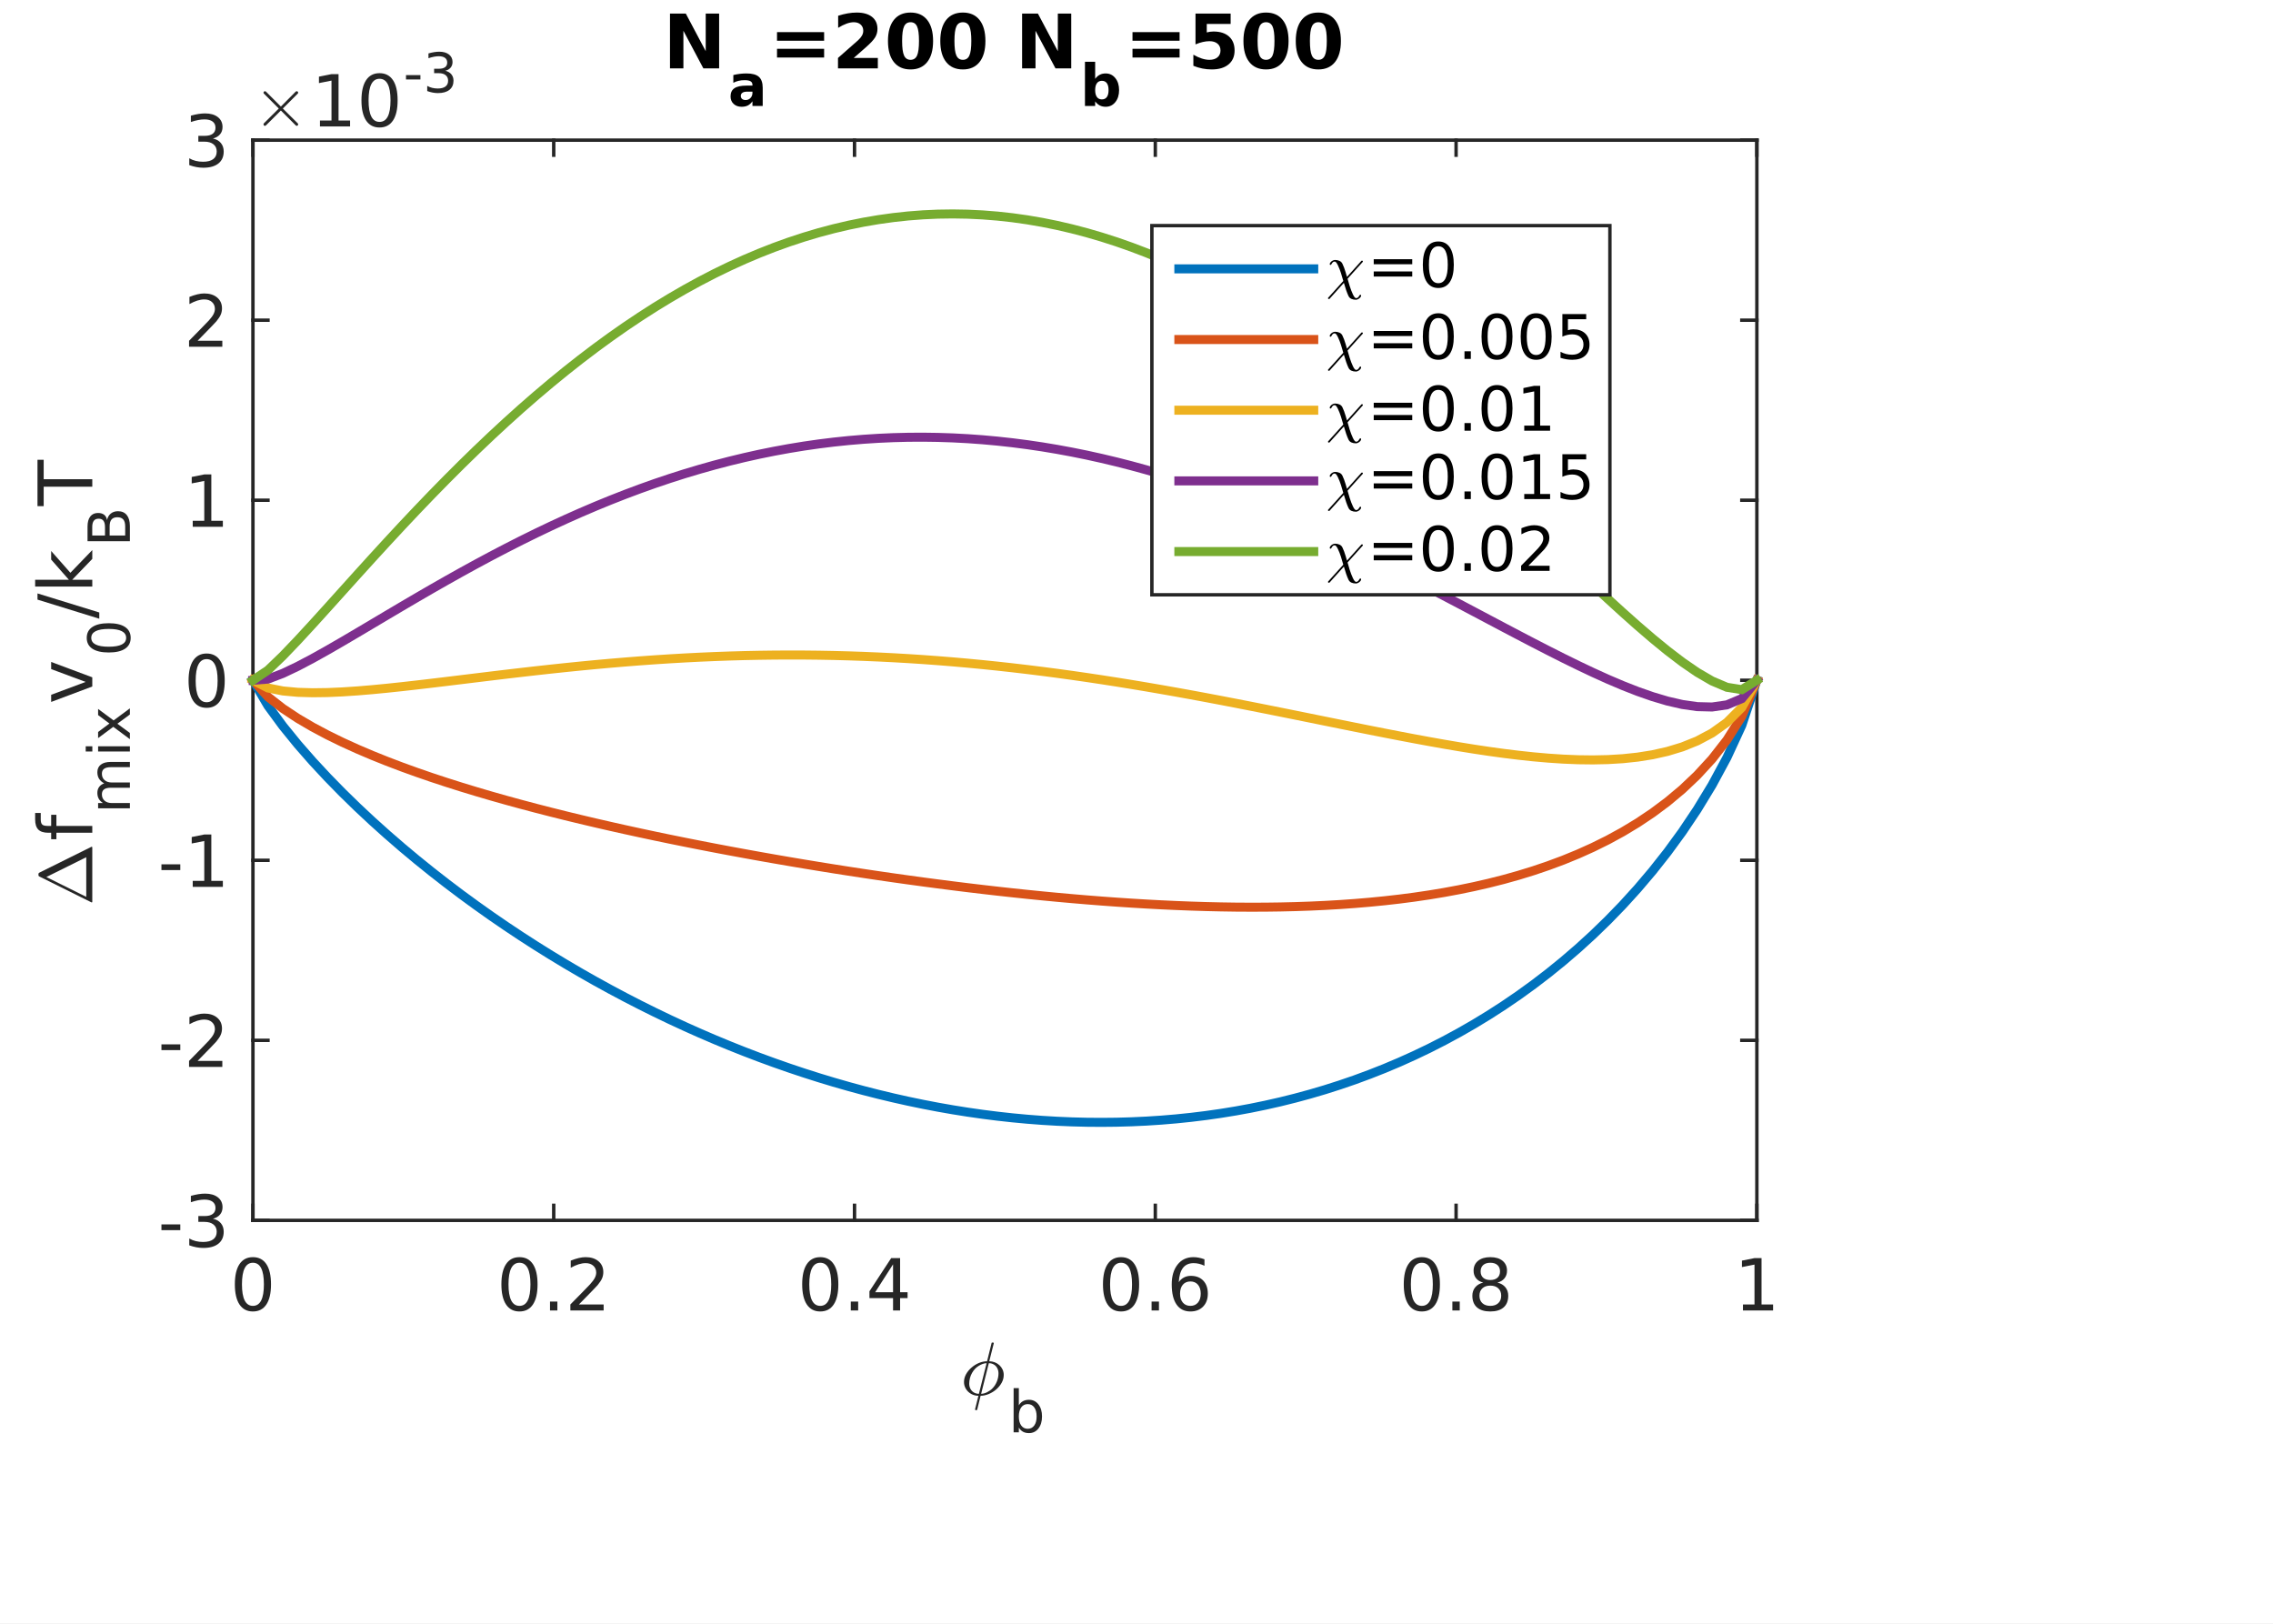 <?xml version="1.0"?>
<!DOCTYPE svg PUBLIC '-//W3C//DTD SVG 1.0//EN'
          'http://www.w3.org/TR/2001/REC-SVG-20010904/DTD/svg10.dtd'>
<svg xmlns:xlink="http://www.w3.org/1999/xlink" style="fill-opacity:1; color-rendering:auto; color-interpolation:auto; stroke:black; text-rendering:auto; stroke-linecap:square; stroke-miterlimit:10; stroke-opacity:1; shape-rendering:auto; fill:black; stroke-dasharray:none; font-weight:normal; stroke-width:1; font-family:'Dialog'; font-style:normal; stroke-linejoin:miter; font-size:12px; stroke-dashoffset:0; image-rendering:auto;" width="665" height="475" xmlns="http://www.w3.org/2000/svg"
><rect width="100%" height="100%" fill="#333333" stroke="none"/><!--Generated by the Batik Graphics2D SVG Generator--><defs id="genericDefs"
  /><g
  ><defs id="defs1"
    ><clipPath clipPathUnits="userSpaceOnUse" id="clipPath1"
      ><path d="M0 0 L665 0 L665 475 L0 475 L0 0 Z"
      /></clipPath
    ></defs
    ><g style="fill:white; stroke:white;"
    ><rect x="0" y="0" width="665" style="clip-path:url(#clipPath1); stroke:none;" height="475"
    /></g
    ><g style="fill:white; text-rendering:optimizeSpeed; color-rendering:optimizeSpeed; image-rendering:optimizeSpeed; shape-rendering:crispEdges; color-interpolation:sRGB; stroke:white;"
    ><rect x="0" y="0" width="665" style="clip-path:url(#clipPath1); stroke:none;" height="475"
      /><path style="stroke:none;" d="M74 357 L514 357 L514 41 L74 41 Z"
    /></g
    ><g transform="translate(281,408)" style="font-size:22px; fill:rgb(38,38,38); text-rendering:geometricPrecision; color-rendering:optimizeQuality; image-rendering:optimizeQuality; font-family:'mwb_cmmi10'; color-interpolation:linearRGB; stroke:rgb(38,38,38);"
    ><path style="stroke:none;" d="M4.266 4.281 L5.25 0.312 Q4.141 0.312 3.172 -0.211 Q2.203 -0.734 1.617 -1.664 Q1.031 -2.594 1.031 -3.703 Q1.031 -4.891 1.625 -5.977 Q2.219 -7.062 3.242 -7.945 Q4.266 -8.828 5.445 -9.305 Q6.625 -9.781 7.781 -9.781 L9.109 -15.141 Q9.156 -15.266 9.281 -15.266 L9.547 -15.266 Q9.641 -15.266 9.695 -15.188 Q9.75 -15.109 9.75 -15.047 L8.422 -9.781 Q9.25 -9.781 10.023 -9.484 Q10.797 -9.188 11.391 -8.641 Q11.984 -8.094 12.32 -7.359 Q12.656 -6.625 12.656 -5.797 Q12.656 -4.594 12.062 -3.508 Q11.469 -2.422 10.469 -1.555 Q9.469 -0.688 8.242 -0.188 Q7.016 0.312 5.891 0.312 L4.891 4.391 Q4.844 4.516 4.703 4.516 L4.453 4.516 Q4.359 4.516 4.312 4.43 Q4.266 4.344 4.266 4.281 ZM5.391 -0.266 L7.641 -9.219 Q7.078 -9.219 6.469 -8.992 Q5.859 -8.766 5.312 -8.422 Q4.766 -8.078 4.328 -7.641 Q3.797 -7.094 3.383 -6.367 Q2.969 -5.641 2.766 -4.828 Q2.562 -4.016 2.562 -3.234 Q2.562 -2.406 2.914 -1.727 Q3.266 -1.047 3.914 -0.656 Q4.562 -0.266 5.391 -0.266 ZM6.047 -0.266 Q6.875 -0.266 7.812 -0.742 Q8.75 -1.219 9.344 -1.844 Q10.172 -2.672 10.648 -3.852 Q11.125 -5.031 11.125 -6.25 Q11.125 -7.062 10.773 -7.75 Q10.422 -8.438 9.773 -8.828 Q9.125 -9.219 8.297 -9.219 L6.047 -0.266 Z"
    /></g
    ><g transform="translate(295,419)" style="font-size:17px; fill:rgb(38,38,38); text-rendering:geometricPrecision; color-rendering:optimizeQuality; image-rendering:optimizeQuality; font-family:'SansSerif'; color-interpolation:linearRGB; stroke:rgb(38,38,38);"
    ><path style="stroke:none;" d="M8.281 -4.641 Q8.281 -6.328 7.586 -7.289 Q6.891 -8.25 5.672 -8.25 Q4.469 -8.25 3.773 -7.289 Q3.078 -6.328 3.078 -4.641 Q3.078 -2.953 3.773 -1.992 Q4.469 -1.031 5.672 -1.031 Q6.891 -1.031 7.586 -1.992 Q8.281 -2.953 8.281 -4.641 ZM3.078 -7.891 Q3.562 -8.719 4.297 -9.117 Q5.031 -9.516 6.047 -9.516 Q7.75 -9.516 8.805 -8.172 Q9.859 -6.828 9.859 -4.641 Q9.859 -2.453 8.805 -1.109 Q7.75 0.234 6.047 0.234 Q5.031 0.234 4.297 -0.164 Q3.562 -0.562 3.078 -1.391 L3.078 0 L1.547 0 L1.547 -12.922 L3.078 -12.922 L3.078 -7.891 Z"
    /></g
    ><g style="fill:rgb(38,38,38); text-rendering:geometricPrecision; color-interpolation:linearRGB; color-rendering:optimizeQuality; image-rendering:optimizeQuality; stroke:rgb(38,38,38);"
    ><line y2="357" style="fill:none;" x1="74" x2="514" y1="357"
      /><line y2="41" style="fill:none;" x1="74" x2="514" y1="41"
      /><line y2="352.6" style="fill:none;" x1="74" x2="74" y1="357"
      /><line y2="45.4" style="fill:none;" x1="74" x2="74" y1="41"
      /><line y2="352.6" style="fill:none;" x1="162" x2="162" y1="357"
      /><line y2="45.4" style="fill:none;" x1="162" x2="162" y1="41"
      /><line y2="352.6" style="fill:none;" x1="250" x2="250" y1="357"
      /><line y2="45.4" style="fill:none;" x1="250" x2="250" y1="41"
      /><line y2="352.6" style="fill:none;" x1="338" x2="338" y1="357"
      /><line y2="45.4" style="fill:none;" x1="338" x2="338" y1="41"
      /><line y2="352.6" style="fill:none;" x1="426" x2="426" y1="357"
      /><line y2="45.4" style="fill:none;" x1="426" x2="426" y1="41"
      /><line y2="352.6" style="fill:none;" x1="514" x2="514" y1="357"
      /><line y2="45.4" style="fill:none;" x1="514" x2="514" y1="41"
    /></g
    ><g transform="translate(74,363.861)" style="font-size:21px; fill:rgb(38,38,38); text-rendering:geometricPrecision; color-rendering:optimizeQuality; image-rendering:optimizeQuality; font-family:'SansSerif'; color-interpolation:linearRGB; stroke:rgb(38,38,38);"
    ><path style="stroke:none;" d="M-0.009 5.54 Q-1.602 5.54 -2.407 7.118 Q-3.212 8.696 -3.212 11.852 Q-3.212 15.008 -2.407 16.579 Q-1.602 18.149 -0.009 18.149 Q1.601 18.149 2.405 16.579 Q3.21 15.008 3.21 11.852 Q3.21 8.696 2.405 7.118 Q1.601 5.54 -0.009 5.54 ZM-0.009 3.899 Q2.57 3.899 3.929 5.938 Q5.288 7.977 5.288 11.852 Q5.288 15.711 3.929 17.75 Q2.57 19.79 -0.009 19.79 Q-2.571 19.79 -3.93 17.75 Q-5.29 15.711 -5.29 11.852 Q-5.29 7.977 -3.93 5.938 Q-2.571 3.899 -0.009 3.899 Z"
    /></g
    ><g transform="translate(162,363.861)" style="font-size:21px; fill:rgb(38,38,38); text-rendering:geometricPrecision; color-rendering:optimizeQuality; image-rendering:optimizeQuality; font-family:'SansSerif'; color-interpolation:linearRGB; stroke:rgb(38,38,38);"
    ><path style="stroke:none;" d="M-10.027 5.54 Q-11.62 5.54 -12.425 7.118 Q-13.23 8.696 -13.23 11.852 Q-13.23 15.008 -12.425 16.579 Q-11.62 18.149 -10.027 18.149 Q-8.417 18.149 -7.612 16.579 Q-6.808 15.008 -6.808 11.852 Q-6.808 8.696 -7.612 7.118 Q-8.417 5.54 -10.027 5.54 ZM-10.027 3.899 Q-7.449 3.899 -6.089 5.938 Q-4.73 7.977 -4.73 11.852 Q-4.73 15.711 -6.089 17.75 Q-7.449 19.79 -10.027 19.79 Q-12.589 19.79 -13.948 17.75 Q-15.308 15.711 -15.308 11.852 Q-15.308 7.977 -13.948 5.938 Q-12.589 3.899 -10.027 3.899 ZM-1.088 16.883 L1.069 16.883 L1.069 19.493 L-1.088 19.493 L-1.088 16.883 ZM7.369 17.743 L14.603 17.743 L14.603 19.493 L4.869 19.493 L4.869 17.743 Q6.056 16.524 8.088 14.469 Q10.119 12.415 10.65 11.821 Q11.65 10.711 12.041 9.93 Q12.431 9.149 12.431 8.415 Q12.431 7.18 11.58 6.415 Q10.728 5.649 9.353 5.649 Q8.369 5.649 7.291 5.985 Q6.213 6.321 4.978 7.008 L4.978 4.915 Q6.228 4.415 7.314 4.157 Q8.4 3.899 9.306 3.899 Q11.681 3.899 13.095 5.094 Q14.509 6.29 14.509 8.274 Q14.509 9.211 14.158 10.063 Q13.806 10.915 12.869 12.055 Q12.619 12.352 11.244 13.774 Q9.869 15.196 7.369 17.743 Z"
    /></g
    ><g transform="translate(250,363.861)" style="font-size:21px; fill:rgb(38,38,38); text-rendering:geometricPrecision; color-rendering:optimizeQuality; image-rendering:optimizeQuality; font-family:'SansSerif'; color-interpolation:linearRGB; stroke:rgb(38,38,38);"
    ><path style="stroke:none;" d="M-10.027 5.54 Q-11.62 5.54 -12.425 7.118 Q-13.23 8.696 -13.23 11.852 Q-13.23 15.008 -12.425 16.579 Q-11.62 18.149 -10.027 18.149 Q-8.417 18.149 -7.612 16.579 Q-6.808 15.008 -6.808 11.852 Q-6.808 8.696 -7.612 7.118 Q-8.417 5.54 -10.027 5.54 ZM-10.027 3.899 Q-7.449 3.899 -6.089 5.938 Q-4.73 7.977 -4.73 11.852 Q-4.73 15.711 -6.089 17.75 Q-7.449 19.79 -10.027 19.79 Q-12.589 19.79 -13.948 17.75 Q-15.308 15.711 -15.308 11.852 Q-15.308 7.977 -13.948 5.938 Q-12.589 3.899 -10.027 3.899 ZM-1.088 16.883 L1.069 16.883 L1.069 19.493 L-1.088 19.493 L-1.088 16.883 ZM11.275 5.993 L6.041 14.165 L11.275 14.165 L11.275 5.993 ZM10.728 4.18 L13.338 4.18 L13.338 14.165 L15.525 14.165 L15.525 15.883 L13.338 15.883 L13.338 19.493 L11.275 19.493 L11.275 15.883 L4.369 15.883 L4.369 13.883 L10.728 4.18 Z"
    /></g
    ><g transform="translate(338,363.861)" style="font-size:21px; fill:rgb(38,38,38); text-rendering:geometricPrecision; color-rendering:optimizeQuality; image-rendering:optimizeQuality; font-family:'SansSerif'; color-interpolation:linearRGB; stroke:rgb(38,38,38);"
    ><path style="stroke:none;" d="M-10.027 5.54 Q-11.62 5.54 -12.425 7.118 Q-13.23 8.696 -13.23 11.852 Q-13.23 15.008 -12.425 16.579 Q-11.62 18.149 -10.027 18.149 Q-8.417 18.149 -7.612 16.579 Q-6.808 15.008 -6.808 11.852 Q-6.808 8.696 -7.612 7.118 Q-8.417 5.54 -10.027 5.54 ZM-10.027 3.899 Q-7.449 3.899 -6.089 5.938 Q-4.73 7.977 -4.73 11.852 Q-4.73 15.711 -6.089 17.75 Q-7.449 19.79 -10.027 19.79 Q-12.589 19.79 -13.948 17.75 Q-15.308 15.711 -15.308 11.852 Q-15.308 7.977 -13.948 5.938 Q-12.589 3.899 -10.027 3.899 ZM-1.088 16.883 L1.069 16.883 L1.069 19.493 L-1.088 19.493 L-1.088 16.883 ZM10.275 11.008 Q8.869 11.008 8.056 11.961 Q7.244 12.915 7.244 14.586 Q7.244 16.227 8.056 17.188 Q8.869 18.149 10.275 18.149 Q11.666 18.149 12.478 17.188 Q13.291 16.227 13.291 14.586 Q13.291 12.915 12.478 11.961 Q11.666 11.008 10.275 11.008 ZM14.384 4.524 L14.384 6.415 Q13.603 6.04 12.806 5.844 Q12.009 5.649 11.228 5.649 Q9.181 5.649 8.103 7.032 Q7.025 8.415 6.869 11.211 Q7.463 10.321 8.377 9.844 Q9.291 9.368 10.4 9.368 Q12.697 9.368 14.033 10.766 Q15.369 12.165 15.369 14.586 Q15.369 16.946 13.978 18.368 Q12.588 19.79 10.275 19.79 Q7.619 19.79 6.213 17.75 Q4.806 15.711 4.806 11.852 Q4.806 8.227 6.525 6.063 Q8.244 3.899 11.15 3.899 Q11.931 3.899 12.728 4.055 Q13.525 4.211 14.384 4.524 Z"
    /></g
    ><g transform="translate(426,363.861)" style="font-size:21px; fill:rgb(38,38,38); text-rendering:geometricPrecision; color-rendering:optimizeQuality; image-rendering:optimizeQuality; font-family:'SansSerif'; color-interpolation:linearRGB; stroke:rgb(38,38,38);"
    ><path style="stroke:none;" d="M-10.027 5.54 Q-11.62 5.54 -12.425 7.118 Q-13.23 8.696 -13.23 11.852 Q-13.23 15.008 -12.425 16.579 Q-11.62 18.149 -10.027 18.149 Q-8.417 18.149 -7.612 16.579 Q-6.808 15.008 -6.808 11.852 Q-6.808 8.696 -7.612 7.118 Q-8.417 5.54 -10.027 5.54 ZM-10.027 3.899 Q-7.449 3.899 -6.089 5.938 Q-4.73 7.977 -4.73 11.852 Q-4.73 15.711 -6.089 17.75 Q-7.449 19.79 -10.027 19.79 Q-12.589 19.79 -13.948 17.75 Q-15.308 15.711 -15.308 11.852 Q-15.308 7.977 -13.948 5.938 Q-12.589 3.899 -10.027 3.899 ZM-1.088 16.883 L1.069 16.883 L1.069 19.493 L-1.088 19.493 L-1.088 16.883 ZM10.009 12.227 Q8.541 12.227 7.689 13.016 Q6.838 13.805 6.838 15.18 Q6.838 16.571 7.689 17.36 Q8.541 18.149 10.009 18.149 Q11.494 18.149 12.345 17.352 Q13.197 16.555 13.197 15.18 Q13.197 13.805 12.345 13.016 Q11.494 12.227 10.009 12.227 ZM7.947 11.336 Q6.603 11.008 5.861 10.094 Q5.119 9.18 5.119 7.868 Q5.119 6.04 6.431 4.969 Q7.744 3.899 10.009 3.899 Q12.306 3.899 13.603 4.969 Q14.9 6.04 14.9 7.868 Q14.9 9.18 14.158 10.094 Q13.416 11.008 12.088 11.336 Q13.588 11.696 14.424 12.711 Q15.259 13.727 15.259 15.18 Q15.259 17.415 13.9 18.602 Q12.541 19.79 10.009 19.79 Q7.478 19.79 6.119 18.602 Q4.76 17.415 4.76 15.18 Q4.76 13.727 5.603 12.711 Q6.447 11.696 7.947 11.336 ZM7.181 8.071 Q7.181 9.258 7.924 9.922 Q8.666 10.586 10.009 10.586 Q11.353 10.586 12.103 9.922 Q12.853 9.258 12.853 8.071 Q12.853 6.883 12.103 6.211 Q11.353 5.54 10.009 5.54 Q8.666 5.54 7.924 6.211 Q7.181 6.883 7.181 8.071 Z"
    /></g
    ><g transform="translate(514,363.861)" style="font-size:21px; fill:rgb(38,38,38); text-rendering:geometricPrecision; color-rendering:optimizeQuality; image-rendering:optimizeQuality; font-family:'SansSerif'; color-interpolation:linearRGB; stroke:rgb(38,38,38);"
    ><path style="stroke:none;" d="M-4.071 17.743 L-0.696 17.743 L-0.696 6.071 L-4.368 6.805 L-4.368 4.915 L-0.712 4.18 L1.367 4.18 L1.367 17.743 L4.742 17.743 L4.742 19.493 L-4.071 19.493 L-4.071 17.743 Z"
    /></g
    ><g transform="translate(27,265) rotate(-90)" style="font-size:22px; fill:rgb(38,38,38); text-rendering:geometricPrecision; color-rendering:optimizeQuality; image-rendering:optimizeQuality; font-family:'mwb_cmr10'; color-interpolation:linearRGB; stroke:rgb(38,38,38);"
    ><path style="stroke:none;" d="M1.188 0 Q1.016 0 1.016 -0.172 Q1.016 -0.188 1.023 -0.203 Q1.031 -0.219 1.031 -0.25 L8.609 -15.516 Q8.703 -15.75 9 -15.75 L9.297 -15.75 Q9.609 -15.75 9.703 -15.516 L17.281 -0.25 Q17.281 -0.219 17.289 -0.203 Q17.297 -0.188 17.297 -0.172 Q17.297 0 17.109 0 L1.188 0 ZM2.641 -1.766 L14.234 -1.766 L8.438 -13.438 L2.641 -1.766 Z"
    /></g
    ><g transform="translate(27,246) rotate(-90)" style="font-size:22px; fill:rgb(38,38,38); text-rendering:geometricPrecision; color-rendering:optimizeQuality; image-rendering:optimizeQuality; font-family:'SansSerif'; color-interpolation:linearRGB; stroke:rgb(38,38,38);"
    ><path style="stroke:none;" d="M8.172 -16.719 L8.172 -15.078 L6.281 -15.078 Q5.203 -15.078 4.797 -14.648 Q4.391 -14.219 4.391 -13.094 L4.391 -12.031 L7.641 -12.031 L7.641 -10.5 L4.391 -10.5 L4.391 0 L2.391 0 L2.391 -10.5 L0.5 -10.5 L0.5 -12.031 L2.391 -12.031 L2.391 -12.875 Q2.391 -14.875 3.328 -15.797 Q4.266 -16.719 6.297 -16.719 L8.172 -16.719 Z"
    /></g
    ><g transform="translate(38,238) rotate(-90)" style="font-size:17px; fill:rgb(38,38,38); text-rendering:geometricPrecision; color-rendering:optimizeQuality; image-rendering:optimizeQuality; font-family:'SansSerif'; color-interpolation:linearRGB; stroke:rgb(38,38,38);"
    ><path style="stroke:none;" d="M8.844 -7.516 Q9.406 -8.547 10.203 -9.031 Q11 -9.516 12.094 -9.516 Q13.531 -9.516 14.32 -8.5 Q15.109 -7.484 15.109 -5.609 L15.109 0 L13.578 0 L13.578 -5.562 Q13.578 -6.891 13.109 -7.539 Q12.641 -8.188 11.656 -8.188 Q10.469 -8.188 9.781 -7.398 Q9.094 -6.609 9.094 -5.25 L9.094 0 L7.562 0 L7.562 -5.562 Q7.562 -6.906 7.086 -7.547 Q6.609 -8.188 5.625 -8.188 Q4.453 -8.188 3.766 -7.398 Q3.078 -6.609 3.078 -5.25 L3.078 0 L1.547 0 L1.547 -9.297 L3.078 -9.297 L3.078 -7.859 Q3.609 -8.703 4.336 -9.109 Q5.062 -9.516 6.062 -9.516 Q7.078 -9.516 7.789 -9 Q8.5 -8.484 8.844 -7.516 ZM18.169 -9.297 L19.685 -9.297 L19.685 0 L18.169 0 L18.169 -9.297 ZM18.169 -12.922 L19.685 -12.922 L19.685 -10.984 L18.169 -10.984 L18.169 -12.922 ZM30.611 -9.297 L27.252 -4.766 L30.783 0 L28.986 0 L26.283 -3.656 L23.58 0 L21.768 0 L25.377 -4.859 L22.08 -9.297 L23.877 -9.297 L26.346 -5.984 L28.814 -9.297 L30.611 -9.297 Z"
    /></g
    ><g transform="translate(27,206) rotate(-90)" style="font-size:22px; fill:rgb(38,38,38); text-rendering:geometricPrecision; color-rendering:optimizeQuality; image-rendering:optimizeQuality; font-family:'SansSerif'; color-interpolation:linearRGB; stroke:rgb(38,38,38);"
    ><path style="stroke:none;" d="M0.656 -12.031 L2.75 -12.031 L6.516 -1.938 L10.266 -12.031 L12.359 -12.031 L7.859 0 L5.172 0 L0.656 -12.031 Z"
    /></g
    ><g transform="translate(38,192) rotate(-90)" style="font-size:17px; fill:rgb(38,38,38); text-rendering:geometricPrecision; color-rendering:optimizeQuality; image-rendering:optimizeQuality; font-family:'SansSerif'; color-interpolation:linearRGB; stroke:rgb(38,38,38);"
    ><path style="stroke:none;" d="M5.406 -11.297 Q4.109 -11.297 3.461 -10.016 Q2.812 -8.734 2.812 -6.188 Q2.812 -3.641 3.461 -2.367 Q4.109 -1.094 5.406 -1.094 Q6.703 -1.094 7.359 -2.367 Q8.016 -3.641 8.016 -6.188 Q8.016 -8.734 7.359 -10.016 Q6.703 -11.297 5.406 -11.297 ZM5.406 -12.625 Q7.484 -12.625 8.586 -10.977 Q9.688 -9.328 9.688 -6.188 Q9.688 -3.062 8.586 -1.414 Q7.484 0.234 5.406 0.234 Q3.328 0.234 2.227 -1.414 Q1.125 -3.062 1.125 -6.188 Q1.125 -9.328 2.227 -10.977 Q3.328 -12.625 5.406 -12.625 Z"
    /></g
    ><g transform="translate(27,181) rotate(-90)" style="font-size:22px; fill:rgb(38,38,38); text-rendering:geometricPrecision; color-rendering:optimizeQuality; image-rendering:optimizeQuality; font-family:'SansSerif'; color-interpolation:linearRGB; stroke:rgb(38,38,38);"
    ><path style="stroke:none;" d="M5.594 -16.031 L7.406 -16.031 L1.828 2.047 L0 2.047 L5.594 -16.031 ZM9.412 -16.719 L11.396 -16.719 L11.396 -6.844 L17.303 -12.031 L19.818 -12.031 L13.443 -6.406 L20.084 0 L17.506 0 L11.396 -5.875 L11.396 0 L9.412 0 L9.412 -16.719 Z"
    /></g
    ><g transform="translate(38,160) rotate(-90)" style="font-size:17px; fill:rgb(38,38,38); text-rendering:geometricPrecision; color-rendering:optimizeQuality; image-rendering:optimizeQuality; font-family:'SansSerif'; color-interpolation:linearRGB; stroke:rgb(38,38,38);"
    ><path style="stroke:none;" d="M3.344 -5.922 L3.344 -1.375 L6.031 -1.375 Q7.391 -1.375 8.039 -1.938 Q8.688 -2.5 8.688 -3.656 Q8.688 -4.812 8.039 -5.367 Q7.391 -5.922 6.031 -5.922 L3.344 -5.922 ZM3.344 -11.016 L3.344 -7.281 L5.828 -7.281 Q7.062 -7.281 7.664 -7.742 Q8.266 -8.203 8.266 -9.141 Q8.266 -10.078 7.664 -10.547 Q7.062 -11.016 5.828 -11.016 L3.344 -11.016 ZM1.672 -12.391 L5.953 -12.391 Q7.875 -12.391 8.906 -11.594 Q9.938 -10.797 9.938 -9.328 Q9.938 -8.188 9.406 -7.516 Q8.875 -6.844 7.859 -6.688 Q9.094 -6.422 9.773 -5.578 Q10.453 -4.734 10.453 -3.469 Q10.453 -1.812 9.328 -0.906 Q8.203 0 6.125 0 L1.672 0 L1.672 -12.391 Z"
    /></g
    ><g transform="translate(27,148) rotate(-90)" style="font-size:22px; fill:rgb(38,38,38); text-rendering:geometricPrecision; color-rendering:optimizeQuality; image-rendering:optimizeQuality; font-family:'SansSerif'; color-interpolation:linearRGB; stroke:rgb(38,38,38);"
    ><path style="stroke:none;" d="M-0.062 -16.031 L13.5 -16.031 L13.5 -14.219 L7.812 -14.219 L7.812 0 L5.625 0 L5.625 -14.219 L-0.062 -14.219 L-0.062 -16.031 Z"
    /></g
    ><g transform="translate(74,37)" style="font-size:21px; fill:rgb(38,38,38); text-rendering:geometricPrecision; color-rendering:optimizeQuality; image-rendering:optimizeQuality; font-family:'mwb_cmsy10'; color-interpolation:linearRGB; stroke:rgb(38,38,38);"
    ><path style="stroke:none;" d="M3.094 -0.609 Q3.094 -0.766 3.188 -0.906 L7.562 -5.25 L3.188 -9.625 Q3.094 -9.719 3.094 -9.891 Q3.094 -10.047 3.211 -10.18 Q3.328 -10.312 3.5 -10.312 Q3.656 -10.312 3.828 -10.188 L8.172 -5.828 L12.5 -10.188 Q12.672 -10.312 12.812 -10.312 Q12.984 -10.312 13.109 -10.188 Q13.234 -10.062 13.234 -9.891 Q13.234 -9.719 13.125 -9.625 L8.75 -5.25 L13.125 -0.906 Q13.234 -0.766 13.234 -0.609 Q13.234 -0.438 13.109 -0.312 Q12.984 -0.188 12.812 -0.188 Q12.656 -0.188 12.5 -0.344 L8.172 -4.672 L3.828 -0.344 Q3.672 -0.188 3.5 -0.188 Q3.328 -0.188 3.211 -0.32 Q3.094 -0.453 3.094 -0.609 Z"
    /></g
    ><g transform="translate(91,37)" style="font-size:21px; fill:rgb(38,38,38); text-rendering:geometricPrecision; color-rendering:optimizeQuality; image-rendering:optimizeQuality; font-family:'SansSerif'; color-interpolation:linearRGB; stroke:rgb(38,38,38);"
    ><path style="stroke:none;" d="M2.609 -1.75 L5.984 -1.75 L5.984 -13.422 L2.312 -12.688 L2.312 -14.578 L5.969 -15.312 L8.047 -15.312 L8.047 -1.75 L11.422 -1.75 L11.422 0 L2.609 0 L2.609 -1.75 ZM20.033 -13.953 Q18.439 -13.953 17.634 -12.375 Q16.83 -10.797 16.83 -7.641 Q16.83 -4.484 17.634 -2.914 Q18.439 -1.344 20.033 -1.344 Q21.642 -1.344 22.447 -2.914 Q23.252 -4.484 23.252 -7.641 Q23.252 -10.797 22.447 -12.375 Q21.642 -13.953 20.033 -13.953 ZM20.033 -15.594 Q22.611 -15.594 23.97 -13.555 Q25.33 -11.516 25.33 -7.641 Q25.33 -3.781 23.97 -1.742 Q22.611 0.297 20.033 0.297 Q17.47 0.297 16.111 -1.742 Q14.752 -3.781 14.752 -7.641 Q14.752 -11.516 16.111 -13.555 Q17.47 -15.594 20.033 -15.594 Z"
    /></g
    ><g transform="translate(118,27)" style="font-size:16px; fill:rgb(38,38,38); text-rendering:geometricPrecision; color-rendering:optimizeQuality; image-rendering:optimizeQuality; font-family:'SansSerif'; color-interpolation:linearRGB; stroke:rgb(38,38,38);"
    ><path style="stroke:none;" d="M0.781 -5.031 L5 -5.031 L5 -3.75 L0.781 -3.75 L0.781 -5.031 ZM12.273 -6.297 Q13.398 -6.047 14.039 -5.281 Q14.68 -4.516 14.68 -3.391 Q14.68 -1.672 13.492 -0.719 Q12.305 0.234 10.117 0.234 Q9.383 0.234 8.602 0.086 Q7.82 -0.062 6.992 -0.359 L6.992 -1.875 Q7.648 -1.5 8.43 -1.305 Q9.211 -1.109 10.07 -1.109 Q11.555 -1.109 12.328 -1.695 Q13.102 -2.281 13.102 -3.391 Q13.102 -4.422 12.383 -5.008 Q11.664 -5.594 10.367 -5.594 L9.008 -5.594 L9.008 -6.891 L10.43 -6.891 Q11.602 -6.891 12.219 -7.352 Q12.836 -7.812 12.836 -8.688 Q12.836 -9.594 12.195 -10.07 Q11.555 -10.547 10.367 -10.547 Q9.727 -10.547 8.984 -10.406 Q8.242 -10.266 7.352 -9.969 L7.352 -11.375 Q8.242 -11.625 9.031 -11.75 Q9.82 -11.875 10.508 -11.875 Q12.305 -11.875 13.352 -11.062 Q14.398 -10.25 14.398 -8.859 Q14.398 -7.891 13.844 -7.219 Q13.289 -6.547 12.273 -6.297 Z"
    /></g
    ><g style="fill:rgb(38,38,38); text-rendering:geometricPrecision; color-interpolation:linearRGB; color-rendering:optimizeQuality; image-rendering:optimizeQuality; stroke:rgb(38,38,38);"
    ><line y2="41" style="fill:none;" x1="74" x2="74" y1="357"
      /><line y2="41" style="fill:none;" x1="514" x2="514" y1="357"
      /><line y2="357" style="fill:none;" x1="74" x2="78.4" y1="357"
      /><line y2="357" style="fill:none;" x1="514" x2="509.6" y1="357"
      /><line y2="304.333" style="fill:none;" x1="74" x2="78.4" y1="304.333"
      /><line y2="304.333" style="fill:none;" x1="514" x2="509.6" y1="304.333"
      /><line y2="251.667" style="fill:none;" x1="74" x2="78.4" y1="251.667"
      /><line y2="251.667" style="fill:none;" x1="514" x2="509.6" y1="251.667"
      /><line y2="199" style="fill:none;" x1="74" x2="78.4" y1="199"
      /><line y2="199" style="fill:none;" x1="514" x2="509.6" y1="199"
      /><line y2="146.333" style="fill:none;" x1="74" x2="78.4" y1="146.333"
      /><line y2="146.333" style="fill:none;" x1="514" x2="509.6" y1="146.333"
      /><line y2="93.667" style="fill:none;" x1="74" x2="78.4" y1="93.667"
      /><line y2="93.667" style="fill:none;" x1="514" x2="509.6" y1="93.667"
      /><line y2="41" style="fill:none;" x1="74" x2="78.4" y1="41"
      /><line y2="41" style="fill:none;" x1="514" x2="509.6" y1="41"
    /></g
    ><g transform="translate(67.139,357)" style="font-size:21px; fill:rgb(38,38,38); text-rendering:geometricPrecision; color-rendering:optimizeQuality; image-rendering:optimizeQuality; font-family:'SansSerif'; color-interpolation:linearRGB; stroke:rgb(38,38,38);"
    ><path style="stroke:none;" d="M-19.907 1.176 L-14.392 1.176 L-14.392 2.864 L-19.907 2.864 L-19.907 1.176 ZM-4.845 -0.48 Q-3.345 -0.168 -2.517 0.84 Q-1.689 1.848 -1.689 3.317 Q-1.689 5.582 -3.244 6.825 Q-4.798 8.067 -7.673 8.067 Q-8.627 8.067 -9.65 7.879 Q-10.673 7.692 -11.767 7.301 L-11.767 5.301 Q-10.892 5.817 -9.869 6.067 Q-8.845 6.317 -7.736 6.317 Q-5.783 6.317 -4.759 5.551 Q-3.736 4.786 -3.736 3.317 Q-3.736 1.973 -4.689 1.208 Q-5.642 0.442 -7.33 0.442 L-9.111 0.442 L-9.111 -1.261 L-7.252 -1.261 Q-5.72 -1.261 -4.908 -1.871 Q-4.095 -2.48 -4.095 -3.636 Q-4.095 -4.808 -4.931 -5.441 Q-5.767 -6.074 -7.33 -6.074 Q-8.189 -6.074 -9.158 -5.886 Q-10.127 -5.699 -11.298 -5.308 L-11.298 -7.168 Q-10.127 -7.496 -9.095 -7.66 Q-8.064 -7.824 -7.142 -7.824 Q-4.783 -7.824 -3.408 -6.746 Q-2.033 -5.668 -2.033 -3.855 Q-2.033 -2.574 -2.767 -1.699 Q-3.502 -0.824 -4.845 -0.48 Z"
    /></g
    ><g transform="translate(67.139,304.333)" style="font-size:21px; fill:rgb(38,38,38); text-rendering:geometricPrecision; color-rendering:optimizeQuality; image-rendering:optimizeQuality; font-family:'SansSerif'; color-interpolation:linearRGB; stroke:rgb(38,38,38);"
    ><path style="stroke:none;" d="M-19.907 1.176 L-14.392 1.176 L-14.392 2.864 L-19.907 2.864 L-19.907 1.176 ZM-9.33 6.02 L-2.095 6.02 L-2.095 7.77 L-11.83 7.77 L-11.83 6.02 Q-10.642 4.801 -8.611 2.747 Q-6.58 0.692 -6.048 0.098 Q-5.048 -1.011 -4.658 -1.792 Q-4.267 -2.574 -4.267 -3.308 Q-4.267 -4.543 -5.119 -5.308 Q-5.97 -6.074 -7.345 -6.074 Q-8.33 -6.074 -9.408 -5.738 Q-10.486 -5.402 -11.72 -4.714 L-11.72 -6.808 Q-10.47 -7.308 -9.384 -7.566 Q-8.298 -7.824 -7.392 -7.824 Q-5.017 -7.824 -3.603 -6.628 Q-2.189 -5.433 -2.189 -3.449 Q-2.189 -2.511 -2.541 -1.66 Q-2.892 -0.808 -3.83 0.333 Q-4.08 0.629 -5.455 2.051 Q-6.83 3.473 -9.33 6.02 Z"
    /></g
    ><g transform="translate(67.139,251.667)" style="font-size:21px; fill:rgb(38,38,38); text-rendering:geometricPrecision; color-rendering:optimizeQuality; image-rendering:optimizeQuality; font-family:'SansSerif'; color-interpolation:linearRGB; stroke:rgb(38,38,38);"
    ><path style="stroke:none;" d="M-19.907 1.176 L-14.392 1.176 L-14.392 2.864 L-19.907 2.864 L-19.907 1.176 ZM-10.752 6.02 L-7.377 6.02 L-7.377 -5.652 L-11.048 -4.918 L-11.048 -6.808 L-7.392 -7.543 L-5.314 -7.543 L-5.314 6.02 L-1.939 6.02 L-1.939 7.77 L-10.752 7.77 L-10.752 6.02 Z"
    /></g
    ><g transform="translate(67.139,199)" style="font-size:21px; fill:rgb(38,38,38); text-rendering:geometricPrecision; color-rendering:optimizeQuality; image-rendering:optimizeQuality; font-family:'SansSerif'; color-interpolation:linearRGB; stroke:rgb(38,38,38);"
    ><path style="stroke:none;" d="M-6.689 -6.183 Q-8.283 -6.183 -9.087 -4.605 Q-9.892 -3.027 -9.892 0.129 Q-9.892 3.286 -9.087 4.856 Q-8.283 6.426 -6.689 6.426 Q-5.08 6.426 -4.275 4.856 Q-3.47 3.286 -3.47 0.129 Q-3.47 -3.027 -4.275 -4.605 Q-5.08 -6.183 -6.689 -6.183 ZM-6.689 -7.824 Q-4.111 -7.824 -2.752 -5.785 Q-1.392 -3.746 -1.392 0.129 Q-1.392 3.989 -2.752 6.028 Q-4.111 8.067 -6.689 8.067 Q-9.252 8.067 -10.611 6.028 Q-11.97 3.989 -11.97 0.129 Q-11.97 -3.746 -10.611 -5.785 Q-9.252 -7.824 -6.689 -7.824 Z"
    /></g
    ><g transform="translate(67.139,146.333)" style="font-size:21px; fill:rgb(38,38,38); text-rendering:geometricPrecision; color-rendering:optimizeQuality; image-rendering:optimizeQuality; font-family:'SansSerif'; color-interpolation:linearRGB; stroke:rgb(38,38,38);"
    ><path style="stroke:none;" d="M-10.752 6.02 L-7.377 6.02 L-7.377 -5.652 L-11.048 -4.918 L-11.048 -6.808 L-7.392 -7.543 L-5.314 -7.543 L-5.314 6.02 L-1.939 6.02 L-1.939 7.77 L-10.752 7.77 L-10.752 6.02 Z"
    /></g
    ><g transform="translate(67.139,93.667)" style="font-size:21px; fill:rgb(38,38,38); text-rendering:geometricPrecision; color-rendering:optimizeQuality; image-rendering:optimizeQuality; font-family:'SansSerif'; color-interpolation:linearRGB; stroke:rgb(38,38,38);"
    ><path style="stroke:none;" d="M-9.33 6.02 L-2.095 6.02 L-2.095 7.77 L-11.83 7.77 L-11.83 6.02 Q-10.642 4.801 -8.611 2.747 Q-6.58 0.692 -6.048 0.098 Q-5.048 -1.011 -4.658 -1.792 Q-4.267 -2.574 -4.267 -3.308 Q-4.267 -4.543 -5.119 -5.308 Q-5.97 -6.074 -7.345 -6.074 Q-8.33 -6.074 -9.408 -5.738 Q-10.486 -5.402 -11.72 -4.714 L-11.72 -6.808 Q-10.47 -7.308 -9.384 -7.566 Q-8.298 -7.824 -7.392 -7.824 Q-5.017 -7.824 -3.603 -6.628 Q-2.189 -5.433 -2.189 -3.449 Q-2.189 -2.511 -2.541 -1.66 Q-2.892 -0.808 -3.83 0.333 Q-4.08 0.629 -5.455 2.051 Q-6.83 3.473 -9.33 6.02 Z"
    /></g
    ><g transform="translate(67.139,41)" style="font-size:21px; fill:rgb(38,38,38); text-rendering:geometricPrecision; color-rendering:optimizeQuality; image-rendering:optimizeQuality; font-family:'SansSerif'; color-interpolation:linearRGB; stroke:rgb(38,38,38);"
    ><path style="stroke:none;" d="M-4.845 -0.48 Q-3.345 -0.168 -2.517 0.84 Q-1.689 1.848 -1.689 3.317 Q-1.689 5.582 -3.244 6.825 Q-4.798 8.067 -7.673 8.067 Q-8.627 8.067 -9.65 7.879 Q-10.673 7.692 -11.767 7.301 L-11.767 5.301 Q-10.892 5.817 -9.869 6.067 Q-8.845 6.317 -7.736 6.317 Q-5.783 6.317 -4.759 5.551 Q-3.736 4.786 -3.736 3.317 Q-3.736 1.973 -4.689 1.208 Q-5.642 0.442 -7.33 0.442 L-9.111 0.442 L-9.111 -1.261 L-7.252 -1.261 Q-5.72 -1.261 -4.908 -1.871 Q-4.095 -2.48 -4.095 -3.636 Q-4.095 -4.808 -4.931 -5.441 Q-5.767 -6.074 -7.33 -6.074 Q-8.189 -6.074 -9.158 -5.886 Q-10.127 -5.699 -11.298 -5.308 L-11.298 -7.168 Q-10.127 -7.496 -9.095 -7.66 Q-8.064 -7.824 -7.142 -7.824 Q-4.783 -7.824 -3.408 -6.746 Q-2.033 -5.668 -2.033 -3.855 Q-2.033 -2.574 -2.767 -1.699 Q-3.502 -0.824 -4.845 -0.48 Z"
    /></g
    ><g style="fill:rgb(0,114,189); text-rendering:geometricPrecision; color-rendering:optimizeQuality; image-rendering:optimizeQuality; color-interpolation:linearRGB; stroke:rgb(0,114,189); stroke-width:2.639;"
    ><path d="M74 199 L78.4 206.471 L82.756 212.398 L87.111 217.756 L91.467 222.734 L95.822 227.423 L100.178 231.875 L104.533 236.126 L108.889 240.199 L113.244 244.114 L117.6 247.885 L121.956 251.523 L126.311 255.036 L130.667 258.434 L135.022 261.722 L139.378 264.905 L143.733 267.989 L148.089 270.976 L152.444 273.872 L156.8 276.678 L161.155 279.397 L165.511 282.032 L169.867 284.585 L174.222 287.057 L178.578 289.451 L182.933 291.767 L187.289 294.008 L191.644 296.173 L196 298.265 L200.356 300.284 L204.711 302.23 L209.067 304.106 L213.422 305.91 L217.778 307.644 L222.133 309.308 L226.489 310.902 L230.845 312.427 L235.2 313.883 L239.556 315.271 L243.911 316.589 L248.267 317.839 L252.622 319.019 L256.978 320.132 L261.333 321.174 L265.689 322.148 L270.045 323.053 L274.4 323.887 L278.756 324.652 L283.111 325.346 L287.467 325.969 L291.822 326.521 L296.178 327.001 L300.533 327.408 L304.889 327.743 L309.244 328.003 L313.6 328.188 L317.955 328.298 L322.311 328.331 L326.667 328.287 L331.022 328.164 L335.378 327.961 L339.733 327.678 L344.089 327.312 L348.445 326.862 L352.8 326.328 L357.156 325.706 L361.511 324.997 L365.867 324.197 L370.222 323.304 L374.578 322.318 L378.933 321.235 L383.289 320.052 L387.644 318.769 L392 317.381 L396.356 315.885 L400.711 314.279 L405.067 312.559 L409.422 310.721 L413.778 308.761 L418.133 306.674 L422.489 304.455 L426.844 302.1 L431.2 299.601 L435.555 296.952 L439.911 294.146 L444.267 291.174 L448.622 288.026 L452.978 284.693 L457.333 281.162 L461.689 277.418 L466.044 273.446 L470.4 269.224 L474.756 264.731 L479.111 259.936 L483.467 254.803 L487.822 249.287 L492.178 243.323 L496.533 236.825 L500.889 229.66 L505.244 221.601 L509.6 212.175 L514 199" style="fill:none; fill-rule:evenodd;"
      /><path d="M74 199 L78.4 203.864 L82.756 207.262 L87.111 210.143 L91.467 212.696 L95.822 215.011 L100.178 217.141 L104.533 219.12 L108.889 220.975 L113.244 222.722 L117.6 224.377 L121.956 225.95 L126.311 227.451 L130.667 228.888 L135.022 230.266 L139.378 231.591 L143.733 232.869 L148.089 234.102 L152.444 235.294 L156.8 236.448 L161.155 237.568 L165.511 238.655 L169.867 239.711 L174.222 240.738 L178.578 241.738 L182.933 242.713 L187.289 243.663 L191.644 244.59 L196 245.495 L200.356 246.378 L204.711 247.241 L209.067 248.084 L213.422 248.908 L217.778 249.713 L222.133 250.5 L226.489 251.268 L230.845 252.019 L235.2 252.753 L239.556 253.469 L243.911 254.168 L248.267 254.85 L252.622 255.515 L256.978 256.163 L261.333 256.793 L265.689 257.405 L270.045 258 L274.4 258.576 L278.756 259.135 L283.111 259.674 L287.467 260.194 L291.822 260.694 L296.178 261.174 L300.533 261.633 L304.889 262.07 L309.244 262.485 L313.6 262.877 L317.955 263.245 L322.311 263.588 L326.667 263.905 L331.022 264.195 L335.378 264.457 L339.733 264.689 L344.089 264.891 L348.445 265.061 L352.8 265.197 L357.156 265.298 L361.511 265.363 L365.867 265.388 L370.222 265.373 L374.578 265.316 L378.933 265.213 L383.289 265.063 L387.644 264.863 L392 264.611 L396.356 264.302 L400.711 263.935 L405.067 263.505 L409.422 263.009 L413.778 262.442 L418.133 261.8 L422.489 261.078 L426.844 260.27 L431.2 259.371 L435.555 258.374 L439.911 257.271 L444.267 256.053 L448.622 254.713 L452.978 253.237 L457.333 251.616 L461.689 249.833 L466.044 247.873 L470.4 245.716 L474.756 243.338 L479.111 240.711 L483.467 237.798 L487.822 234.552 L492.178 230.911 L496.533 226.787 L500.889 222.047 L505.244 216.465 L509.6 209.568 L514 199" style="fill:none; fill-rule:evenodd; stroke:rgb(217,83,25);"
      /><path d="M74 199 L78.4 201.257 L82.756 202.126 L87.111 202.53 L91.467 202.657 L95.822 202.598 L100.178 202.406 L104.533 202.115 L108.889 201.75 L113.244 201.33 L117.6 200.868 L121.956 200.377 L126.311 199.866 L130.667 199.341 L135.022 198.81 L139.378 198.278 L143.733 197.749 L148.089 197.227 L152.444 196.716 L156.8 196.219 L161.155 195.739 L165.511 195.277 L169.867 194.837 L174.222 194.419 L178.578 194.026 L182.933 193.659 L187.289 193.319 L191.644 193.007 L196 192.725 L200.356 192.473 L204.711 192.252 L209.067 192.063 L213.422 191.906 L217.778 191.782 L222.133 191.691 L226.489 191.634 L230.845 191.611 L235.2 191.622 L239.556 191.668 L243.911 191.748 L248.267 191.862 L252.622 192.011 L256.978 192.194 L261.333 192.411 L265.689 192.662 L270.045 192.947 L274.4 193.266 L278.756 193.617 L283.111 194.002 L287.467 194.419 L291.822 194.867 L296.178 195.347 L300.533 195.858 L304.889 196.398 L309.244 196.968 L313.6 197.566 L317.955 198.192 L322.311 198.845 L326.667 199.523 L331.022 200.226 L335.378 200.952 L339.733 201.701 L344.089 202.47 L348.445 203.259 L352.8 204.066 L357.156 204.89 L361.511 205.729 L365.867 206.58 L370.222 207.442 L374.578 208.314 L378.933 209.192 L383.289 210.074 L387.644 210.958 L392 211.841 L396.356 212.719 L400.711 213.59 L405.067 214.451 L409.422 215.296 L413.778 216.123 L418.133 216.926 L422.489 217.701 L426.844 218.441 L431.2 219.142 L435.555 219.796 L439.911 220.396 L444.267 220.933 L448.622 221.399 L452.978 221.781 L457.333 222.069 L461.689 222.248 L466.044 222.3 L470.4 222.208 L474.756 221.946 L479.111 221.486 L483.467 220.792 L487.822 219.817 L492.178 218.498 L496.533 216.748 L500.889 214.434 L505.244 211.329 L509.6 206.961 L514 199" style="fill:none; fill-rule:evenodd; stroke:rgb(237,177,32);"
      /><path d="M74 199 L78.4 198.65 L82.756 196.99 L87.111 194.917 L91.467 192.619 L95.822 190.186 L100.178 187.671 L104.533 185.109 L108.889 182.525 L113.244 179.937 L117.6 177.36 L121.956 174.805 L126.311 172.28 L130.667 169.795 L135.022 167.354 L139.378 164.964 L143.733 162.628 L148.089 160.352 L152.444 158.138 L156.8 155.99 L161.155 153.91 L165.511 151.9 L169.867 149.963 L174.222 148.1 L178.578 146.314 L182.933 144.605 L187.289 142.974 L191.644 141.424 L196 139.955 L200.356 138.567 L204.711 137.263 L209.067 136.041 L213.422 134.904 L217.778 133.851 L222.133 132.883 L226.489 132 L230.845 131.203 L235.2 130.492 L239.556 129.866 L243.911 129.327 L248.267 128.873 L252.622 128.506 L256.978 128.225 L261.333 128.029 L265.689 127.919 L270.045 127.894 L274.4 127.955 L278.756 128.1 L283.111 128.33 L287.467 128.643 L291.822 129.041 L296.178 129.52 L300.533 130.083 L304.889 130.726 L309.244 131.451 L313.6 132.256 L317.955 133.139 L322.311 134.102 L326.667 135.141 L331.022 136.257 L335.378 137.447 L339.733 138.712 L344.089 140.049 L348.445 141.458 L352.8 142.936 L357.156 144.482 L361.511 146.095 L365.867 147.772 L370.222 149.512 L374.578 151.312 L378.933 153.171 L383.289 155.085 L387.644 157.053 L392 159.071 L396.356 161.136 L400.711 163.246 L405.067 165.397 L409.422 167.584 L413.778 169.804 L418.133 172.052 L422.489 174.323 L426.844 176.612 L431.2 178.913 L435.555 181.218 L439.911 183.521 L444.267 185.813 L448.622 188.085 L452.978 190.326 L457.333 192.523 L461.689 194.662 L466.044 196.728 L470.4 198.7 L474.756 200.554 L479.111 202.261 L483.467 203.786 L487.822 205.082 L492.178 206.086 L496.533 206.71 L500.889 206.821 L505.244 206.193 L509.6 204.354 L514 199" style="fill:none; fill-rule:evenodd; stroke:rgb(126,47,142);"
      /><path d="M74 199 L78.4 196.043 L82.756 191.855 L87.111 187.304 L91.467 182.58 L95.822 177.773 L100.178 172.936 L104.533 168.103 L108.889 163.3 L113.244 158.545 L117.6 153.852 L121.956 149.232 L126.311 144.695 L130.667 140.248 L135.022 135.898 L139.378 131.65 L143.733 127.508 L148.089 123.477 L152.444 119.56 L156.8 115.76 L161.155 112.081 L165.511 108.522 L169.867 105.089 L174.222 101.781 L178.578 98.601 L182.933 95.55 L187.289 92.63 L191.644 89.841 L196 87.185 L200.356 84.662 L204.711 82.274 L209.067 80.02 L213.422 77.902 L217.778 75.92 L222.133 74.075 L226.489 72.367 L230.845 70.795 L235.2 69.361 L239.556 68.065 L243.911 66.906 L248.267 65.885 L252.622 65.001 L256.978 64.255 L261.333 63.647 L265.689 63.176 L270.045 62.842 L274.4 62.644 L278.756 62.583 L283.111 62.658 L287.467 62.868 L291.822 63.214 L296.178 63.694 L300.533 64.307 L304.889 65.054 L309.244 65.934 L313.6 66.945 L317.955 68.087 L322.311 69.359 L326.667 70.759 L331.022 72.288 L335.378 73.943 L339.733 75.724 L344.089 77.629 L348.445 79.656 L352.8 81.805 L357.156 84.074 L361.511 86.461 L365.867 88.964 L370.222 91.581 L374.578 94.31 L378.933 97.149 L383.289 100.096 L387.644 103.147 L392 106.301 L396.356 109.553 L400.711 112.901 L405.067 116.342 L409.422 119.871 L413.778 123.485 L418.133 127.178 L422.489 130.946 L426.844 134.783 L431.2 138.684 L435.555 142.641 L439.911 146.647 L444.267 150.693 L448.622 154.771 L452.978 158.87 L457.333 162.976 L461.689 167.077 L466.044 171.155 L470.4 175.191 L474.756 179.161 L479.111 183.036 L483.467 186.781 L487.822 190.347 L492.178 193.673 L496.533 196.671 L500.889 199.208 L505.244 201.058 L509.6 201.747 L514 199" style="fill:none; fill-rule:evenodd; stroke:rgb(119,172,48);"
    /></g
    ><g transform="translate(194,20)" style="font-size:22px; text-rendering:geometricPrecision; color-rendering:optimizeQuality; image-rendering:optimizeQuality; font-family:'SansSerif'; color-interpolation:linearRGB; font-weight:bold;"
    ><path style="stroke:none;" d="M2.016 -16.031 L6.641 -16.031 L12.469 -5.031 L12.469 -16.031 L16.391 -16.031 L16.391 0 L11.781 0 L5.938 -11 L5.938 0 L2.016 0 L2.016 -16.031 Z"
    /></g
    ><g transform="translate(213,31)" style="font-size:17px; text-rendering:geometricPrecision; color-rendering:optimizeQuality; image-rendering:optimizeQuality; font-family:'SansSerif'; color-interpolation:linearRGB; font-weight:bold;"
    ><path style="stroke:none;" d="M5.594 -4.188 Q4.672 -4.188 4.203 -3.867 Q3.734 -3.547 3.734 -2.938 Q3.734 -2.375 4.109 -2.055 Q4.484 -1.734 5.156 -1.734 Q6 -1.734 6.57 -2.336 Q7.141 -2.938 7.141 -3.844 L7.141 -4.188 L5.594 -4.188 ZM10.141 -5.297 L10.141 0 L7.141 0 L7.141 -1.375 Q6.547 -0.531 5.797 -0.148 Q5.047 0.234 3.969 0.234 Q2.531 0.234 1.633 -0.602 Q0.734 -1.438 0.734 -2.797 Q0.734 -4.422 1.859 -5.188 Q2.984 -5.953 5.391 -5.953 L7.141 -5.953 L7.141 -6.188 Q7.141 -6.891 6.586 -7.219 Q6.031 -7.547 4.844 -7.547 Q3.891 -7.547 3.07 -7.352 Q2.25 -7.156 1.547 -6.781 L1.547 -9.047 Q2.5 -9.281 3.461 -9.398 Q4.422 -9.516 5.391 -9.516 Q7.906 -9.516 9.023 -8.523 Q10.141 -7.531 10.141 -5.297 Z"
    /></g
    ><g transform="translate(225,20)" style="font-size:22px; text-rendering:geometricPrecision; color-rendering:optimizeQuality; image-rendering:optimizeQuality; font-family:'SansSerif'; color-interpolation:linearRGB; font-weight:bold;"
    ><path style="stroke:none;" d="M2.328 -10.609 L16.109 -10.609 L16.109 -8.078 L2.328 -8.078 L2.328 -10.609 ZM2.328 -5.719 L16.109 -5.719 L16.109 -3.172 L2.328 -3.172 L2.328 -5.719 ZM24.777 -3.047 L31.824 -3.047 L31.824 0 L20.168 0 L20.168 -3.047 L26.027 -8.203 Q26.809 -8.922 27.184 -9.594 Q27.559 -10.266 27.559 -11 Q27.559 -12.125 26.801 -12.812 Q26.043 -13.5 24.793 -13.5 Q23.824 -13.5 22.676 -13.086 Q21.527 -12.672 20.215 -11.859 L20.215 -15.391 Q21.621 -15.844 22.98 -16.086 Q24.34 -16.328 25.652 -16.328 Q28.527 -16.328 30.121 -15.062 Q31.715 -13.797 31.715 -11.531 Q31.715 -10.219 31.043 -9.086 Q30.371 -7.953 28.199 -6.047 L24.777 -3.047 ZM43.866 -8.031 Q43.866 -11.047 43.296 -12.273 Q42.726 -13.5 41.398 -13.5 Q40.069 -13.5 39.499 -12.273 Q38.929 -11.047 38.929 -8.031 Q38.929 -5 39.499 -3.75 Q40.069 -2.5 41.398 -2.5 Q42.726 -2.5 43.296 -3.75 Q43.866 -5 43.866 -8.031 ZM47.991 -8 Q47.991 -4.016 46.273 -1.852 Q44.554 0.312 41.398 0.312 Q38.226 0.312 36.507 -1.852 Q34.788 -4.016 34.788 -8 Q34.788 -12 36.507 -14.164 Q38.226 -16.328 41.398 -16.328 Q44.554 -16.328 46.273 -14.164 Q47.991 -12 47.991 -8 ZM59.174 -8.031 Q59.174 -11.047 58.603 -12.273 Q58.033 -13.5 56.705 -13.5 Q55.377 -13.5 54.807 -12.273 Q54.236 -11.047 54.236 -8.031 Q54.236 -5 54.807 -3.75 Q55.377 -2.5 56.705 -2.5 Q58.033 -2.5 58.603 -3.75 Q59.174 -5 59.174 -8.031 ZM63.299 -8 Q63.299 -4.016 61.58 -1.852 Q59.861 0.312 56.705 0.312 Q53.533 0.312 51.815 -1.852 Q50.096 -4.016 50.096 -8 Q50.096 -12 51.815 -14.164 Q53.533 -16.328 56.705 -16.328 Q59.861 -16.328 61.58 -14.164 Q63.299 -12 63.299 -8 ZM74.031 -16.031 L78.656 -16.031 L84.484 -5.031 L84.484 -16.031 L88.406 -16.031 L88.406 0 L83.797 0 L77.953 -11 L77.953 0 L74.031 0 L74.031 -16.031 Z"
    /></g
    ><g transform="translate(316,31)" style="font-size:17px; text-rendering:geometricPrecision; color-rendering:optimizeQuality; image-rendering:optimizeQuality; font-family:'SansSerif'; color-interpolation:linearRGB; font-weight:bold;"
    ><path style="stroke:none;" d="M6.375 -1.922 Q7.328 -1.922 7.828 -2.617 Q8.328 -3.312 8.328 -4.641 Q8.328 -5.969 7.828 -6.664 Q7.328 -7.359 6.375 -7.359 Q5.422 -7.359 4.914 -6.656 Q4.406 -5.953 4.406 -4.641 Q4.406 -3.328 4.914 -2.625 Q5.422 -1.922 6.375 -1.922 ZM4.406 -7.938 Q5.016 -8.75 5.766 -9.133 Q6.516 -9.516 7.484 -9.516 Q9.203 -9.516 10.305 -8.156 Q11.406 -6.797 11.406 -4.641 Q11.406 -2.484 10.305 -1.125 Q9.203 0.234 7.484 0.234 Q6.516 0.234 5.766 -0.148 Q5.016 -0.531 4.406 -1.344 L4.406 0 L1.422 0 L1.422 -12.922 L4.406 -12.922 L4.406 -7.938 Z"
    /></g
    ><g transform="translate(329,20)" style="font-size:22px; text-rendering:geometricPrecision; color-rendering:optimizeQuality; image-rendering:optimizeQuality; font-family:'SansSerif'; color-interpolation:linearRGB; font-weight:bold;"
    ><path style="stroke:none;" d="M2.328 -10.609 L16.109 -10.609 L16.109 -8.078 L2.328 -8.078 L2.328 -10.609 ZM2.328 -5.719 L16.109 -5.719 L16.109 -3.172 L2.328 -3.172 L2.328 -5.719 ZM20.762 -16.031 L31.043 -16.031 L31.043 -13 L24.059 -13 L24.059 -10.516 Q24.543 -10.641 25.02 -10.711 Q25.496 -10.781 26.012 -10.781 Q28.934 -10.781 30.566 -9.32 Q32.199 -7.859 32.199 -5.234 Q32.199 -2.625 30.426 -1.156 Q28.652 0.312 25.496 0.312 Q24.121 0.312 22.785 0.047 Q21.449 -0.219 20.137 -0.75 L20.137 -4 Q21.449 -3.25 22.621 -2.875 Q23.793 -2.5 24.84 -2.5 Q26.34 -2.5 27.207 -3.234 Q28.074 -3.969 28.074 -5.234 Q28.074 -6.5 27.207 -7.227 Q26.34 -7.953 24.84 -7.953 Q23.949 -7.953 22.934 -7.727 Q21.918 -7.5 20.762 -7.016 L20.762 -16.031 ZM43.866 -8.031 Q43.866 -11.047 43.296 -12.273 Q42.726 -13.5 41.398 -13.5 Q40.069 -13.5 39.499 -12.273 Q38.929 -11.047 38.929 -8.031 Q38.929 -5 39.499 -3.75 Q40.069 -2.5 41.398 -2.5 Q42.726 -2.5 43.296 -3.75 Q43.866 -5 43.866 -8.031 ZM47.991 -8 Q47.991 -4.016 46.273 -1.852 Q44.554 0.312 41.398 0.312 Q38.226 0.312 36.507 -1.852 Q34.788 -4.016 34.788 -8 Q34.788 -12 36.507 -14.164 Q38.226 -16.328 41.398 -16.328 Q44.554 -16.328 46.273 -14.164 Q47.991 -12 47.991 -8 ZM59.174 -8.031 Q59.174 -11.047 58.603 -12.273 Q58.033 -13.5 56.705 -13.5 Q55.377 -13.5 54.807 -12.273 Q54.236 -11.047 54.236 -8.031 Q54.236 -5 54.807 -3.75 Q55.377 -2.5 56.705 -2.5 Q58.033 -2.5 58.603 -3.75 Q59.174 -5 59.174 -8.031 ZM63.299 -8 Q63.299 -4.016 61.58 -1.852 Q59.861 0.312 56.705 0.312 Q53.533 0.312 51.815 -1.852 Q50.096 -4.016 50.096 -8 Q50.096 -12 51.815 -14.164 Q53.533 -16.328 56.705 -16.328 Q59.861 -16.328 61.58 -14.164 Q63.299 -12 63.299 -8 Z"
    /></g
    ><g style="fill:white; text-rendering:optimizeSpeed; color-rendering:optimizeSpeed; image-rendering:optimizeSpeed; shape-rendering:crispEdges; color-interpolation:sRGB; stroke:white;"
    ><path style="stroke:none;" d="M337 174 L337 66 L471 66 L471 174 Z"
    /></g
    ><g transform="translate(388,84)" style="font-size:18px; text-rendering:geometricPrecision; color-rendering:optimizeQuality; image-rendering:optimizeQuality; font-family:'mwb_cmmi10'; color-interpolation:linearRGB;"
    ><path style="stroke:none;" d="M0.781 3.484 Q0.688 3.484 0.602 3.414 Q0.516 3.344 0.516 3.266 Q0.516 3.141 0.594 3.078 L5 -1.812 Q4.703 -2.906 4.328 -4.094 Q3.953 -5.281 3.43 -6.383 Q2.906 -7.484 2.5 -7.484 Q2.156 -7.484 1.953 -7.297 Q1.75 -7.109 1.594 -6.82 Q1.438 -6.531 1.391 -6.516 L1.172 -6.516 Q1.109 -6.516 1.07 -6.578 Q1.031 -6.641 1.031 -6.703 Q1.031 -6.984 1.281 -7.281 Q1.531 -7.578 1.898 -7.766 Q2.266 -7.953 2.578 -7.953 Q3.281 -7.953 3.867 -7.695 Q4.453 -7.438 4.734 -6.875 Q5 -6.328 5.234 -5.703 Q5.469 -5.078 5.68 -4.359 Q5.891 -3.641 6.078 -3 L10.25 -7.641 Q10.344 -7.766 10.484 -7.766 Q10.578 -7.766 10.656 -7.695 Q10.734 -7.625 10.734 -7.531 Q10.734 -7.406 10.656 -7.344 L6.25 -2.453 Q6.453 -1.656 6.875 -0.32 Q7.297 1.016 7.812 2.117 Q8.328 3.219 8.75 3.219 Q9.078 3.219 9.289 3.023 Q9.5 2.828 9.656 2.547 Q9.812 2.266 9.859 2.25 L10.078 2.25 Q10.219 2.25 10.219 2.422 Q10.219 2.875 9.688 3.281 Q9.156 3.688 8.672 3.688 Q7.969 3.688 7.391 3.438 Q6.812 3.188 6.531 2.609 Q5.859 1.188 5.172 -1.25 L1 3.391 Q0.906 3.484 0.781 3.484 Z"
    /></g
    ><g transform="translate(400,84)" style="font-size:18px; text-rendering:geometricPrecision; color-rendering:optimizeQuality; image-rendering:optimizeQuality; font-family:'SansSerif'; color-interpolation:linearRGB;"
    ><path style="stroke:none;" d="M1.906 -8.172 L13.172 -8.172 L13.172 -6.703 L1.906 -6.703 L1.906 -8.172 ZM1.906 -4.594 L13.172 -4.594 L13.172 -3.094 L1.906 -3.094 L1.906 -4.594 ZM20.801 -11.953 Q19.426 -11.953 18.738 -10.602 Q18.051 -9.25 18.051 -6.547 Q18.051 -3.844 18.738 -2.5 Q19.426 -1.156 20.801 -1.156 Q22.191 -1.156 22.879 -2.5 Q23.566 -3.844 23.566 -6.547 Q23.566 -9.25 22.879 -10.602 Q22.191 -11.953 20.801 -11.953 ZM20.801 -13.359 Q23.004 -13.359 24.168 -11.617 Q25.332 -9.875 25.332 -6.547 Q25.332 -3.234 24.168 -1.492 Q23.004 0.25 20.801 0.25 Q18.598 0.25 17.434 -1.492 Q16.27 -3.234 16.27 -6.547 Q16.27 -9.875 17.434 -11.617 Q18.598 -13.359 20.801 -13.359 Z"
    /></g
    ><g style="fill:rgb(0,114,189); text-rendering:geometricPrecision; color-rendering:optimizeQuality; image-rendering:optimizeQuality; color-interpolation:linearRGB; stroke:rgb(0,114,189); stroke-width:2.639;"
    ><line y2="78.649" style="fill:none;" x1="344.892" x2="384.353" y1="78.649"
    /></g
    ><g transform="translate(388,105)" style="font-size:18px; text-rendering:geometricPrecision; color-rendering:optimizeQuality; image-rendering:optimizeQuality; font-family:'mwb_cmmi10'; color-interpolation:linearRGB;"
    ><path style="stroke:none;" d="M0.781 3.484 Q0.688 3.484 0.602 3.414 Q0.516 3.344 0.516 3.266 Q0.516 3.141 0.594 3.078 L5 -1.812 Q4.703 -2.906 4.328 -4.094 Q3.953 -5.281 3.43 -6.383 Q2.906 -7.484 2.5 -7.484 Q2.156 -7.484 1.953 -7.297 Q1.75 -7.109 1.594 -6.82 Q1.438 -6.531 1.391 -6.516 L1.172 -6.516 Q1.109 -6.516 1.07 -6.578 Q1.031 -6.641 1.031 -6.703 Q1.031 -6.984 1.281 -7.281 Q1.531 -7.578 1.898 -7.766 Q2.266 -7.953 2.578 -7.953 Q3.281 -7.953 3.867 -7.695 Q4.453 -7.438 4.734 -6.875 Q5 -6.328 5.234 -5.703 Q5.469 -5.078 5.68 -4.359 Q5.891 -3.641 6.078 -3 L10.25 -7.641 Q10.344 -7.766 10.484 -7.766 Q10.578 -7.766 10.656 -7.695 Q10.734 -7.625 10.734 -7.531 Q10.734 -7.406 10.656 -7.344 L6.25 -2.453 Q6.453 -1.656 6.875 -0.32 Q7.297 1.016 7.812 2.117 Q8.328 3.219 8.75 3.219 Q9.078 3.219 9.289 3.023 Q9.5 2.828 9.656 2.547 Q9.812 2.266 9.859 2.25 L10.078 2.25 Q10.219 2.25 10.219 2.422 Q10.219 2.875 9.688 3.281 Q9.156 3.688 8.672 3.688 Q7.969 3.688 7.391 3.438 Q6.812 3.188 6.531 2.609 Q5.859 1.188 5.172 -1.25 L1 3.391 Q0.906 3.484 0.781 3.484 Z"
    /></g
    ><g transform="translate(400,105)" style="font-size:18px; text-rendering:geometricPrecision; color-rendering:optimizeQuality; image-rendering:optimizeQuality; font-family:'SansSerif'; color-interpolation:linearRGB;"
    ><path style="stroke:none;" d="M1.906 -8.172 L13.172 -8.172 L13.172 -6.703 L1.906 -6.703 L1.906 -8.172 ZM1.906 -4.594 L13.172 -4.594 L13.172 -3.094 L1.906 -3.094 L1.906 -4.594 ZM20.801 -11.953 Q19.426 -11.953 18.738 -10.602 Q18.051 -9.25 18.051 -6.547 Q18.051 -3.844 18.738 -2.5 Q19.426 -1.156 20.801 -1.156 Q22.191 -1.156 22.879 -2.5 Q23.566 -3.844 23.566 -6.547 Q23.566 -9.25 22.879 -10.602 Q22.191 -11.953 20.801 -11.953 ZM20.801 -13.359 Q23.004 -13.359 24.168 -11.617 Q25.332 -9.875 25.332 -6.547 Q25.332 -3.234 24.168 -1.492 Q23.004 0.25 20.801 0.25 Q18.598 0.25 17.434 -1.492 Q16.27 -3.234 16.27 -6.547 Q16.27 -9.875 17.434 -11.617 Q18.598 -13.359 20.801 -13.359 ZM28.456 -2.234 L30.315 -2.234 L30.315 0 L28.456 0 L28.456 -2.234 ZM37.975 -11.953 Q36.6 -11.953 35.912 -10.602 Q35.225 -9.25 35.225 -6.547 Q35.225 -3.844 35.912 -2.5 Q36.6 -1.156 37.975 -1.156 Q39.365 -1.156 40.053 -2.5 Q40.74 -3.844 40.74 -6.547 Q40.74 -9.25 40.053 -10.602 Q39.365 -11.953 37.975 -11.953 ZM37.975 -13.359 Q40.178 -13.359 41.342 -11.617 Q42.506 -9.875 42.506 -6.547 Q42.506 -3.234 41.342 -1.492 Q40.178 0.25 37.975 0.25 Q35.772 0.25 34.607 -1.492 Q33.443 -3.234 33.443 -6.547 Q33.443 -9.875 34.607 -11.617 Q35.772 -13.359 37.975 -13.359 ZM49.427 -11.953 Q48.052 -11.953 47.364 -10.602 Q46.677 -9.25 46.677 -6.547 Q46.677 -3.844 47.364 -2.5 Q48.052 -1.156 49.427 -1.156 Q50.817 -1.156 51.505 -2.5 Q52.192 -3.844 52.192 -6.547 Q52.192 -9.25 51.505 -10.602 Q50.817 -11.953 49.427 -11.953 ZM49.427 -13.359 Q51.63 -13.359 52.794 -11.617 Q53.958 -9.875 53.958 -6.547 Q53.958 -3.234 52.794 -1.492 Q51.63 0.25 49.427 0.25 Q47.224 0.25 46.06 -1.492 Q44.895 -3.234 44.895 -6.547 Q44.895 -9.875 46.06 -11.617 Q47.224 -13.359 49.427 -13.359 ZM57.098 -13.125 L64.066 -13.125 L64.066 -11.625 L58.723 -11.625 L58.723 -8.406 Q59.113 -8.547 59.504 -8.609 Q59.895 -8.672 60.27 -8.672 Q62.473 -8.672 63.754 -7.469 Q65.035 -6.266 65.035 -4.203 Q65.035 -2.094 63.723 -0.922 Q62.41 0.25 60.004 0.25 Q59.176 0.25 58.316 0.109 Q57.457 -0.031 56.551 -0.312 L56.551 -2.094 Q57.348 -1.656 58.191 -1.445 Q59.035 -1.234 59.973 -1.234 Q61.488 -1.234 62.379 -2.039 Q63.27 -2.844 63.27 -4.203 Q63.27 -5.578 62.379 -6.383 Q61.488 -7.188 59.973 -7.188 Q59.254 -7.188 58.551 -7.023 Q57.848 -6.859 57.098 -6.531 L57.098 -13.125 Z"
    /></g
    ><g style="fill:rgb(217,83,25); text-rendering:geometricPrecision; color-rendering:optimizeQuality; image-rendering:optimizeQuality; color-interpolation:linearRGB; stroke:rgb(217,83,25); stroke-width:2.639;"
    ><line y2="99.324" style="fill:none;" x1="344.892" x2="384.353" y1="99.324"
    /></g
    ><g transform="translate(388,126)" style="font-size:18px; text-rendering:geometricPrecision; color-rendering:optimizeQuality; image-rendering:optimizeQuality; font-family:'mwb_cmmi10'; color-interpolation:linearRGB;"
    ><path style="stroke:none;" d="M0.781 3.484 Q0.688 3.484 0.602 3.414 Q0.516 3.344 0.516 3.266 Q0.516 3.141 0.594 3.078 L5 -1.812 Q4.703 -2.906 4.328 -4.094 Q3.953 -5.281 3.43 -6.383 Q2.906 -7.484 2.5 -7.484 Q2.156 -7.484 1.953 -7.297 Q1.75 -7.109 1.594 -6.82 Q1.438 -6.531 1.391 -6.516 L1.172 -6.516 Q1.109 -6.516 1.07 -6.578 Q1.031 -6.641 1.031 -6.703 Q1.031 -6.984 1.281 -7.281 Q1.531 -7.578 1.898 -7.766 Q2.266 -7.953 2.578 -7.953 Q3.281 -7.953 3.867 -7.695 Q4.453 -7.438 4.734 -6.875 Q5 -6.328 5.234 -5.703 Q5.469 -5.078 5.68 -4.359 Q5.891 -3.641 6.078 -3 L10.25 -7.641 Q10.344 -7.766 10.484 -7.766 Q10.578 -7.766 10.656 -7.695 Q10.734 -7.625 10.734 -7.531 Q10.734 -7.406 10.656 -7.344 L6.25 -2.453 Q6.453 -1.656 6.875 -0.32 Q7.297 1.016 7.812 2.117 Q8.328 3.219 8.75 3.219 Q9.078 3.219 9.289 3.023 Q9.5 2.828 9.656 2.547 Q9.812 2.266 9.859 2.25 L10.078 2.25 Q10.219 2.25 10.219 2.422 Q10.219 2.875 9.688 3.281 Q9.156 3.688 8.672 3.688 Q7.969 3.688 7.391 3.438 Q6.812 3.188 6.531 2.609 Q5.859 1.188 5.172 -1.25 L1 3.391 Q0.906 3.484 0.781 3.484 Z"
    /></g
    ><g transform="translate(400,126)" style="font-size:18px; text-rendering:geometricPrecision; color-rendering:optimizeQuality; image-rendering:optimizeQuality; font-family:'SansSerif'; color-interpolation:linearRGB;"
    ><path style="stroke:none;" d="M1.906 -8.172 L13.172 -8.172 L13.172 -6.703 L1.906 -6.703 L1.906 -8.172 ZM1.906 -4.594 L13.172 -4.594 L13.172 -3.094 L1.906 -3.094 L1.906 -4.594 ZM20.801 -11.953 Q19.426 -11.953 18.738 -10.602 Q18.051 -9.25 18.051 -6.547 Q18.051 -3.844 18.738 -2.5 Q19.426 -1.156 20.801 -1.156 Q22.191 -1.156 22.879 -2.5 Q23.566 -3.844 23.566 -6.547 Q23.566 -9.25 22.879 -10.602 Q22.191 -11.953 20.801 -11.953 ZM20.801 -13.359 Q23.004 -13.359 24.168 -11.617 Q25.332 -9.875 25.332 -6.547 Q25.332 -3.234 24.168 -1.492 Q23.004 0.25 20.801 0.25 Q18.598 0.25 17.434 -1.492 Q16.27 -3.234 16.27 -6.547 Q16.27 -9.875 17.434 -11.617 Q18.598 -13.359 20.801 -13.359 ZM28.456 -2.234 L30.315 -2.234 L30.315 0 L28.456 0 L28.456 -2.234 ZM37.975 -11.953 Q36.6 -11.953 35.912 -10.602 Q35.225 -9.25 35.225 -6.547 Q35.225 -3.844 35.912 -2.5 Q36.6 -1.156 37.975 -1.156 Q39.365 -1.156 40.053 -2.5 Q40.74 -3.844 40.74 -6.547 Q40.74 -9.25 40.053 -10.602 Q39.365 -11.953 37.975 -11.953 ZM37.975 -13.359 Q40.178 -13.359 41.342 -11.617 Q42.506 -9.875 42.506 -6.547 Q42.506 -3.234 41.342 -1.492 Q40.178 0.25 37.975 0.25 Q35.772 0.25 34.607 -1.492 Q33.443 -3.234 33.443 -6.547 Q33.443 -9.875 34.607 -11.617 Q35.772 -13.359 37.975 -13.359 ZM45.942 -1.5 L48.849 -1.5 L48.849 -11.5 L45.692 -10.875 L45.692 -12.484 L48.817 -13.125 L50.599 -13.125 L50.599 -1.5 L53.505 -1.5 L53.505 0 L45.942 0 L45.942 -1.5 Z"
    /></g
    ><g style="fill:rgb(237,177,32); text-rendering:geometricPrecision; color-rendering:optimizeQuality; image-rendering:optimizeQuality; color-interpolation:linearRGB; stroke:rgb(237,177,32); stroke-width:2.639;"
    ><line y2="120" style="fill:none;" x1="344.892" x2="384.353" y1="120"
    /></g
    ><g transform="translate(388,146)" style="font-size:18px; text-rendering:geometricPrecision; color-rendering:optimizeQuality; image-rendering:optimizeQuality; font-family:'mwb_cmmi10'; color-interpolation:linearRGB;"
    ><path style="stroke:none;" d="M0.781 3.484 Q0.688 3.484 0.602 3.414 Q0.516 3.344 0.516 3.266 Q0.516 3.141 0.594 3.078 L5 -1.812 Q4.703 -2.906 4.328 -4.094 Q3.953 -5.281 3.43 -6.383 Q2.906 -7.484 2.5 -7.484 Q2.156 -7.484 1.953 -7.297 Q1.75 -7.109 1.594 -6.82 Q1.438 -6.531 1.391 -6.516 L1.172 -6.516 Q1.109 -6.516 1.07 -6.578 Q1.031 -6.641 1.031 -6.703 Q1.031 -6.984 1.281 -7.281 Q1.531 -7.578 1.898 -7.766 Q2.266 -7.953 2.578 -7.953 Q3.281 -7.953 3.867 -7.695 Q4.453 -7.438 4.734 -6.875 Q5 -6.328 5.234 -5.703 Q5.469 -5.078 5.68 -4.359 Q5.891 -3.641 6.078 -3 L10.25 -7.641 Q10.344 -7.766 10.484 -7.766 Q10.578 -7.766 10.656 -7.695 Q10.734 -7.625 10.734 -7.531 Q10.734 -7.406 10.656 -7.344 L6.25 -2.453 Q6.453 -1.656 6.875 -0.32 Q7.297 1.016 7.812 2.117 Q8.328 3.219 8.75 3.219 Q9.078 3.219 9.289 3.023 Q9.5 2.828 9.656 2.547 Q9.812 2.266 9.859 2.25 L10.078 2.25 Q10.219 2.25 10.219 2.422 Q10.219 2.875 9.688 3.281 Q9.156 3.688 8.672 3.688 Q7.969 3.688 7.391 3.438 Q6.812 3.188 6.531 2.609 Q5.859 1.188 5.172 -1.25 L1 3.391 Q0.906 3.484 0.781 3.484 Z"
    /></g
    ><g transform="translate(400,146)" style="font-size:18px; text-rendering:geometricPrecision; color-rendering:optimizeQuality; image-rendering:optimizeQuality; font-family:'SansSerif'; color-interpolation:linearRGB;"
    ><path style="stroke:none;" d="M1.906 -8.172 L13.172 -8.172 L13.172 -6.703 L1.906 -6.703 L1.906 -8.172 ZM1.906 -4.594 L13.172 -4.594 L13.172 -3.094 L1.906 -3.094 L1.906 -4.594 ZM20.801 -11.953 Q19.426 -11.953 18.738 -10.602 Q18.051 -9.25 18.051 -6.547 Q18.051 -3.844 18.738 -2.5 Q19.426 -1.156 20.801 -1.156 Q22.191 -1.156 22.879 -2.5 Q23.566 -3.844 23.566 -6.547 Q23.566 -9.25 22.879 -10.602 Q22.191 -11.953 20.801 -11.953 ZM20.801 -13.359 Q23.004 -13.359 24.168 -11.617 Q25.332 -9.875 25.332 -6.547 Q25.332 -3.234 24.168 -1.492 Q23.004 0.25 20.801 0.25 Q18.598 0.25 17.434 -1.492 Q16.27 -3.234 16.27 -6.547 Q16.27 -9.875 17.434 -11.617 Q18.598 -13.359 20.801 -13.359 ZM28.456 -2.234 L30.315 -2.234 L30.315 0 L28.456 0 L28.456 -2.234 ZM37.975 -11.953 Q36.6 -11.953 35.912 -10.602 Q35.225 -9.25 35.225 -6.547 Q35.225 -3.844 35.912 -2.5 Q36.6 -1.156 37.975 -1.156 Q39.365 -1.156 40.053 -2.5 Q40.74 -3.844 40.74 -6.547 Q40.74 -9.25 40.053 -10.602 Q39.365 -11.953 37.975 -11.953 ZM37.975 -13.359 Q40.178 -13.359 41.342 -11.617 Q42.506 -9.875 42.506 -6.547 Q42.506 -3.234 41.342 -1.492 Q40.178 0.25 37.975 0.25 Q35.772 0.25 34.607 -1.492 Q33.443 -3.234 33.443 -6.547 Q33.443 -9.875 34.607 -11.617 Q35.772 -13.359 37.975 -13.359 ZM45.942 -1.5 L48.849 -1.5 L48.849 -11.5 L45.692 -10.875 L45.692 -12.484 L48.817 -13.125 L50.599 -13.125 L50.599 -1.5 L53.505 -1.5 L53.505 0 L45.942 0 L45.942 -1.5 ZM57.098 -13.125 L64.066 -13.125 L64.066 -11.625 L58.723 -11.625 L58.723 -8.406 Q59.113 -8.547 59.504 -8.609 Q59.895 -8.672 60.27 -8.672 Q62.473 -8.672 63.754 -7.469 Q65.035 -6.266 65.035 -4.203 Q65.035 -2.094 63.723 -0.922 Q62.41 0.25 60.004 0.25 Q59.176 0.25 58.316 0.109 Q57.457 -0.031 56.551 -0.312 L56.551 -2.094 Q57.348 -1.656 58.191 -1.445 Q59.035 -1.234 59.973 -1.234 Q61.488 -1.234 62.379 -2.039 Q63.27 -2.844 63.27 -4.203 Q63.27 -5.578 62.379 -6.383 Q61.488 -7.188 59.973 -7.188 Q59.254 -7.188 58.551 -7.023 Q57.848 -6.859 57.098 -6.531 L57.098 -13.125 Z"
    /></g
    ><g style="fill:rgb(126,47,142); text-rendering:geometricPrecision; color-rendering:optimizeQuality; image-rendering:optimizeQuality; color-interpolation:linearRGB; stroke:rgb(126,47,142); stroke-width:2.639;"
    ><line y2="140.676" style="fill:none;" x1="344.892" x2="384.353" y1="140.676"
    /></g
    ><g transform="translate(388,167)" style="font-size:18px; text-rendering:geometricPrecision; color-rendering:optimizeQuality; image-rendering:optimizeQuality; font-family:'mwb_cmmi10'; color-interpolation:linearRGB;"
    ><path style="stroke:none;" d="M0.781 3.484 Q0.688 3.484 0.602 3.414 Q0.516 3.344 0.516 3.266 Q0.516 3.141 0.594 3.078 L5 -1.812 Q4.703 -2.906 4.328 -4.094 Q3.953 -5.281 3.43 -6.383 Q2.906 -7.484 2.5 -7.484 Q2.156 -7.484 1.953 -7.297 Q1.75 -7.109 1.594 -6.82 Q1.438 -6.531 1.391 -6.516 L1.172 -6.516 Q1.109 -6.516 1.07 -6.578 Q1.031 -6.641 1.031 -6.703 Q1.031 -6.984 1.281 -7.281 Q1.531 -7.578 1.898 -7.766 Q2.266 -7.953 2.578 -7.953 Q3.281 -7.953 3.867 -7.695 Q4.453 -7.438 4.734 -6.875 Q5 -6.328 5.234 -5.703 Q5.469 -5.078 5.68 -4.359 Q5.891 -3.641 6.078 -3 L10.25 -7.641 Q10.344 -7.766 10.484 -7.766 Q10.578 -7.766 10.656 -7.695 Q10.734 -7.625 10.734 -7.531 Q10.734 -7.406 10.656 -7.344 L6.25 -2.453 Q6.453 -1.656 6.875 -0.32 Q7.297 1.016 7.812 2.117 Q8.328 3.219 8.75 3.219 Q9.078 3.219 9.289 3.023 Q9.5 2.828 9.656 2.547 Q9.812 2.266 9.859 2.25 L10.078 2.25 Q10.219 2.25 10.219 2.422 Q10.219 2.875 9.688 3.281 Q9.156 3.688 8.672 3.688 Q7.969 3.688 7.391 3.438 Q6.812 3.188 6.531 2.609 Q5.859 1.188 5.172 -1.25 L1 3.391 Q0.906 3.484 0.781 3.484 Z"
    /></g
    ><g transform="translate(400,167)" style="font-size:18px; text-rendering:geometricPrecision; color-rendering:optimizeQuality; image-rendering:optimizeQuality; font-family:'SansSerif'; color-interpolation:linearRGB;"
    ><path style="stroke:none;" d="M1.906 -8.172 L13.172 -8.172 L13.172 -6.703 L1.906 -6.703 L1.906 -8.172 ZM1.906 -4.594 L13.172 -4.594 L13.172 -3.094 L1.906 -3.094 L1.906 -4.594 ZM20.801 -11.953 Q19.426 -11.953 18.738 -10.602 Q18.051 -9.25 18.051 -6.547 Q18.051 -3.844 18.738 -2.5 Q19.426 -1.156 20.801 -1.156 Q22.191 -1.156 22.879 -2.5 Q23.566 -3.844 23.566 -6.547 Q23.566 -9.25 22.879 -10.602 Q22.191 -11.953 20.801 -11.953 ZM20.801 -13.359 Q23.004 -13.359 24.168 -11.617 Q25.332 -9.875 25.332 -6.547 Q25.332 -3.234 24.168 -1.492 Q23.004 0.25 20.801 0.25 Q18.598 0.25 17.434 -1.492 Q16.27 -3.234 16.27 -6.547 Q16.27 -9.875 17.434 -11.617 Q18.598 -13.359 20.801 -13.359 ZM28.456 -2.234 L30.315 -2.234 L30.315 0 L28.456 0 L28.456 -2.234 ZM37.975 -11.953 Q36.6 -11.953 35.912 -10.602 Q35.225 -9.25 35.225 -6.547 Q35.225 -3.844 35.912 -2.5 Q36.6 -1.156 37.975 -1.156 Q39.365 -1.156 40.053 -2.5 Q40.74 -3.844 40.74 -6.547 Q40.74 -9.25 40.053 -10.602 Q39.365 -11.953 37.975 -11.953 ZM37.975 -13.359 Q40.178 -13.359 41.342 -11.617 Q42.506 -9.875 42.506 -6.547 Q42.506 -3.234 41.342 -1.492 Q40.178 0.25 37.975 0.25 Q35.772 0.25 34.607 -1.492 Q33.443 -3.234 33.443 -6.547 Q33.443 -9.875 34.607 -11.617 Q35.772 -13.359 37.975 -13.359 ZM47.161 -1.5 L53.364 -1.5 L53.364 0 L45.02 0 L45.02 -1.5 Q46.036 -2.547 47.778 -4.305 Q49.52 -6.062 49.974 -6.578 Q50.833 -7.531 51.169 -8.195 Q51.505 -8.859 51.505 -9.5 Q51.505 -10.547 50.77 -11.203 Q50.036 -11.859 48.864 -11.859 Q48.02 -11.859 47.099 -11.57 Q46.177 -11.281 45.114 -10.703 L45.114 -12.484 Q46.192 -12.922 47.122 -13.141 Q48.052 -13.359 48.817 -13.359 Q50.864 -13.359 52.075 -12.344 Q53.286 -11.328 53.286 -9.609 Q53.286 -8.812 52.981 -8.086 Q52.677 -7.359 51.88 -6.375 Q51.661 -6.125 50.481 -4.906 Q49.302 -3.688 47.161 -1.5 Z"
    /></g
    ><g style="fill:rgb(119,172,48); text-rendering:geometricPrecision; color-rendering:optimizeQuality; image-rendering:optimizeQuality; color-interpolation:linearRGB; stroke:rgb(119,172,48); stroke-width:2.639;"
    ><line y2="161.351" style="fill:none;" x1="344.892" x2="384.353" y1="161.351"
      /><path d="M337 174 L337 66 L471 66 L471 174 L337 174" style="fill:none; stroke-width:1; fill-rule:evenodd; stroke:rgb(38,38,38);"
    /></g
  ></g
></svg
>

